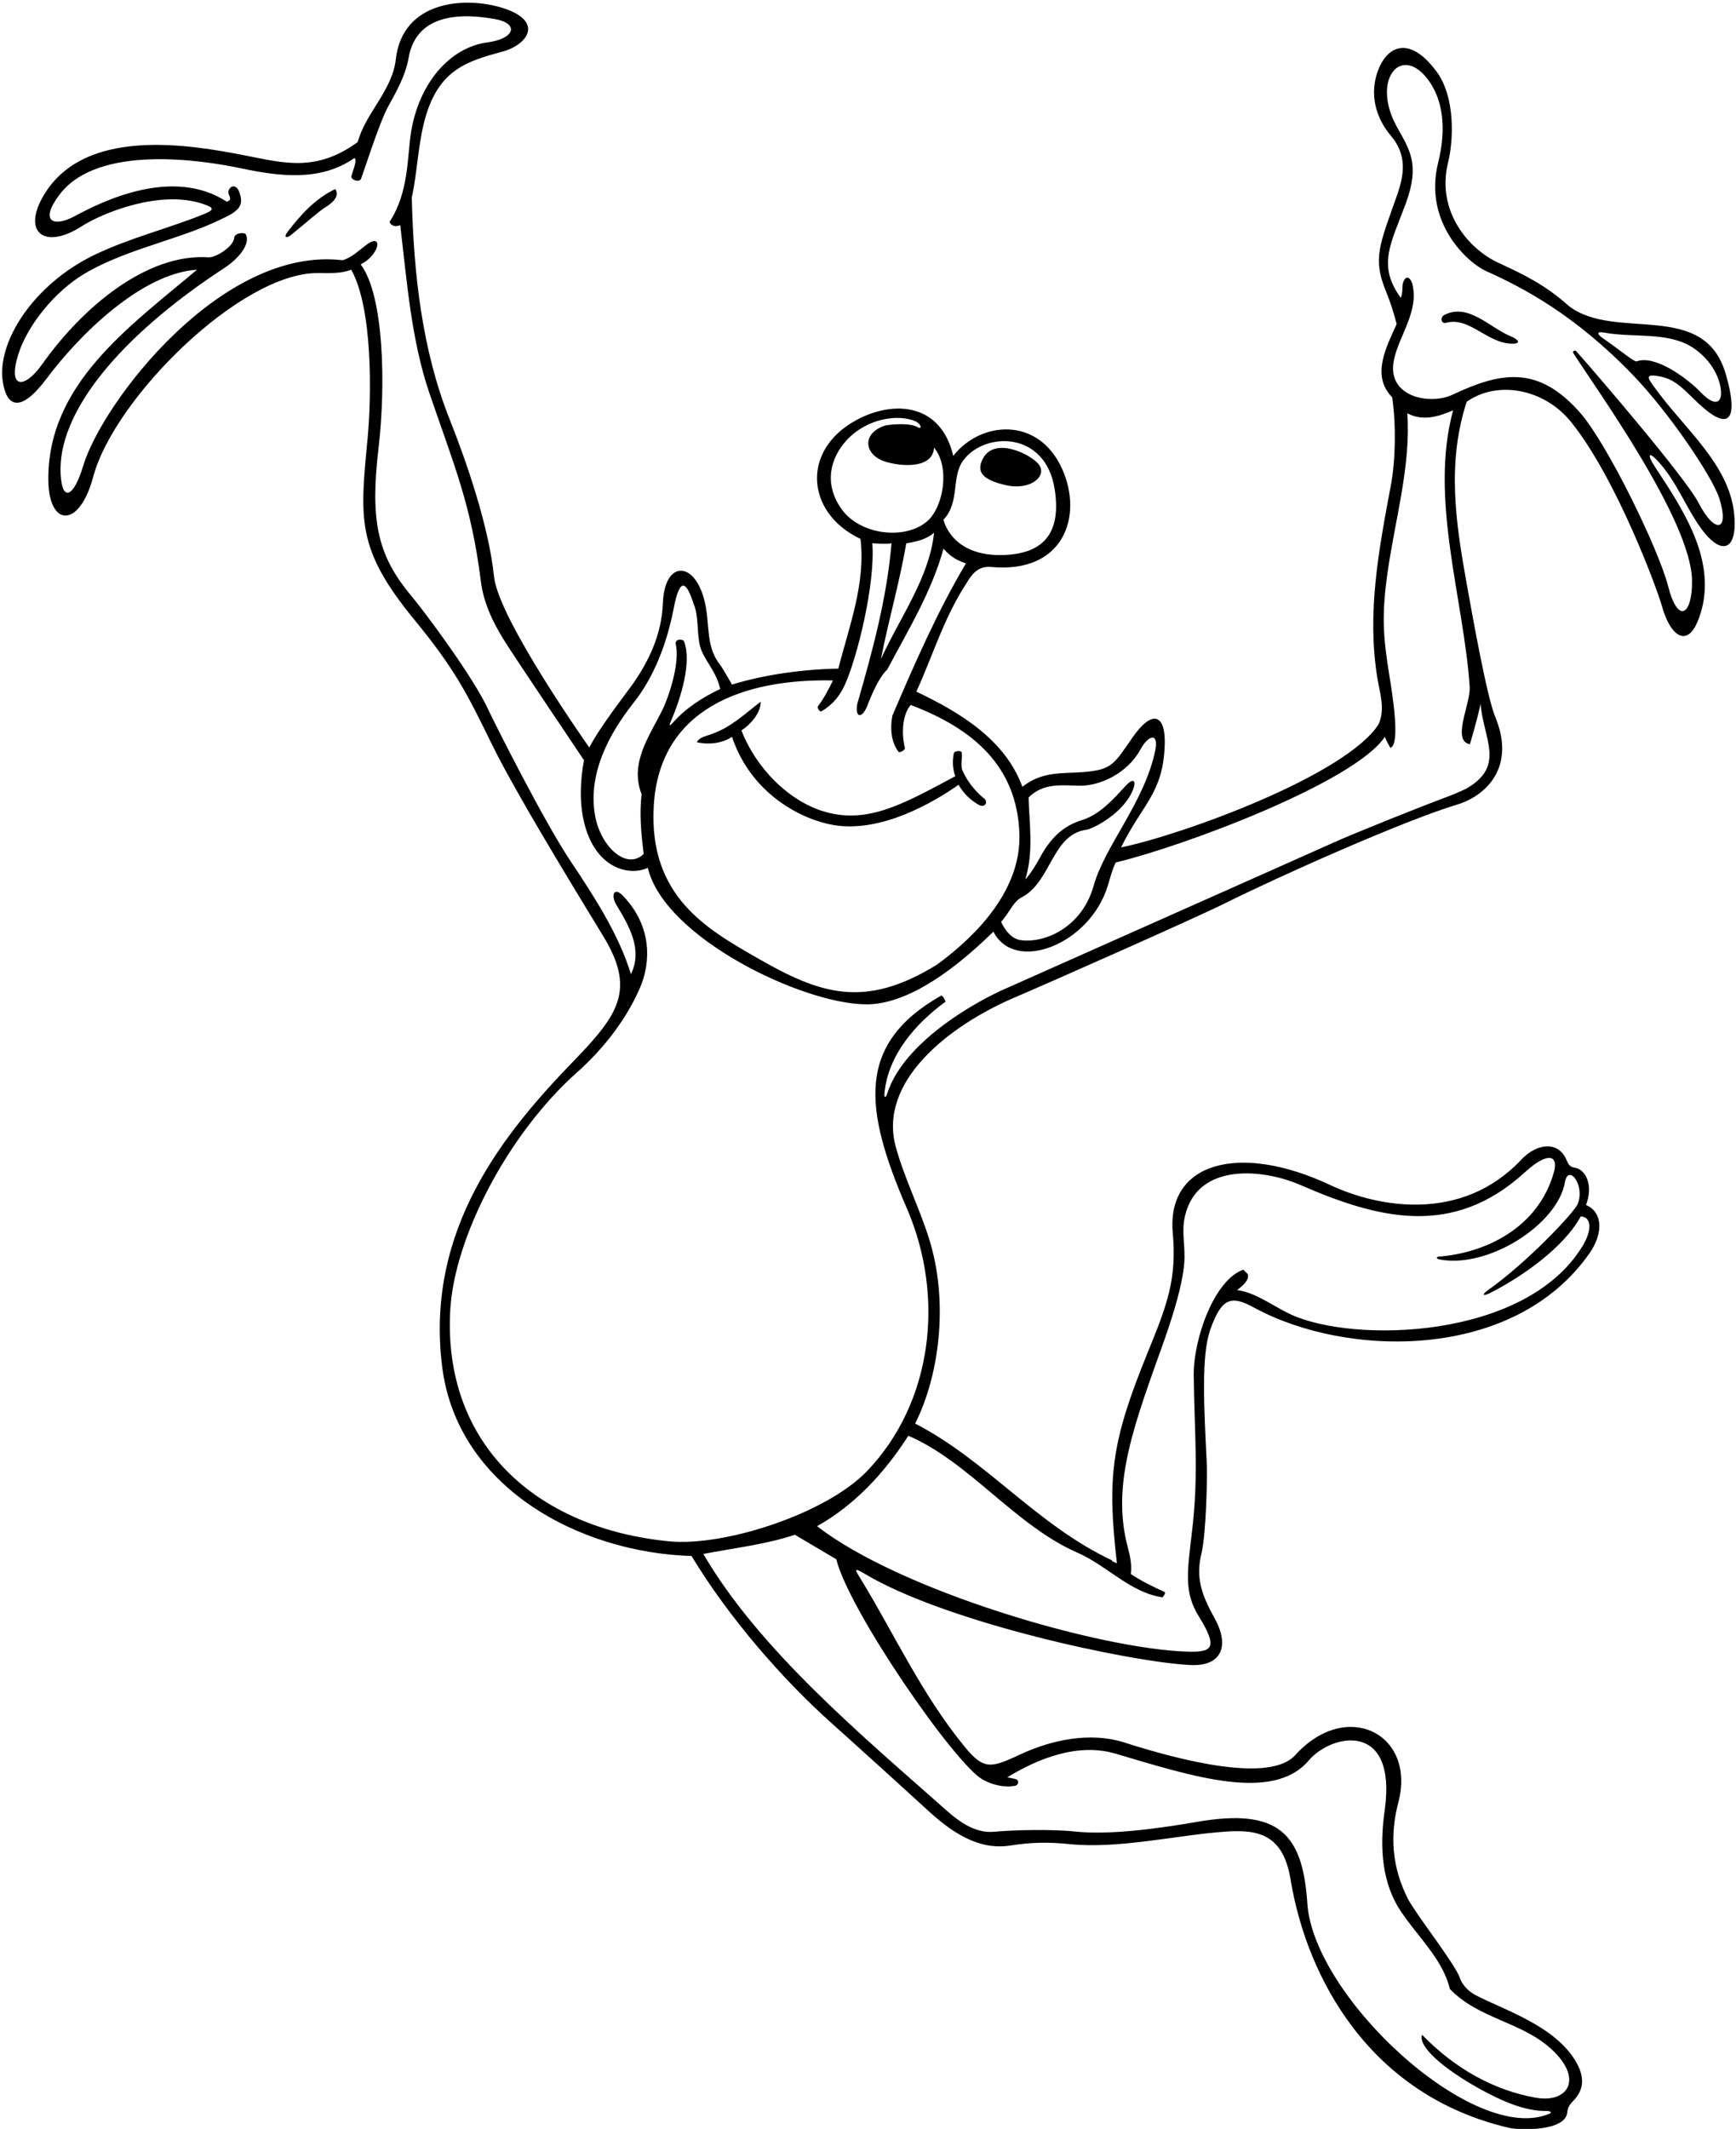 <?xml version="1.0" encoding="UTF-8"?>
<svg xmlns="http://www.w3.org/2000/svg" xmlns:xlink="http://www.w3.org/1999/xlink" width="478pt" height="586pt" viewBox="0 0 478 586" version="1.1">
<g id="surface1">
<path style=" stroke:none;fill-rule:nonzero;fill:rgb(0%,0%,0%);fill-opacity:1;" d="M 477.461 141.152 C 475.961 127.684 463.801 118.012 455.816 106.977 C 454.039 104.52 452.547 102.898 456.371 103.496 C 460.762 104.18 462.656 106.184 466.879 110.293 C 476.84 119.988 478.484 114.613 475.34 103.52 C 469.645 82.129 444.918 94.168 431.984 84.242 C 425.422 78.348 419.305 75.438 412.586 72.344 C 404.27 68.516 395.406 58.039 398.734 44.66 C 400.223 38.684 400.773 26.746 395.543 19.691 C 387.902 9.383 381.68 12.848 379.289 19.797 C 376.633 27.523 380.059 33.945 382.898 37.266 C 387.48 42.621 386.664 48.074 384.672 53.73 C 379.82 67.512 377.906 71.129 381.613 80.172 C 382.812 83.098 383.797 86.129 384.562 89.207 C 381.801 95.387 377.406 103.359 383.344 109.379 C 384.441 117.172 384.25 126.723 382.969 133.57 C 379.605 151.535 376.344 168.672 379.234 186.523 C 379.984 191.141 381.449 195.031 379.602 199.34 C 370.668 213.363 325.695 229.762 308.676 233.258 C 314.641 221.148 320.23 218.422 320.703 205.074 C 320.996 196.871 317.484 194.996 312 202.773 C 306.746 210.223 306.438 211.898 298.215 212.527 C 292.512 212.961 286.891 212.258 281.508 216.586 C 276.789 203.57 264.191 196.02 252.316 190.383 C 256.949 180.215 259.953 169.895 266.215 160.379 C 268.211 156.934 270.145 155.812 273.039 156.074 C 292.875 157.867 298.281 142.148 292.492 129.156 C 286.004 114.594 270.117 115.781 262.473 125.484 C 259.133 111.309 246.879 110.301 237.121 114.953 C 220.453 122.906 221.43 141.012 236.934 148.34 C 238.398 160.621 233.762 172.496 230.832 184.047 C 221.234 184.211 210.496 185.676 201.551 188.441 C 201.551 188.441 198.879 183.762 198.391 183.16 C 194.184 177.938 195.559 172.043 194.043 165.621 C 191.367 154.281 182.961 154.078 182.52 166.055 C 182.199 174.629 178.602 182.285 173.676 189.055 C 171.887 191.516 164.816 200.648 162.266 205.766 C 162.266 205.766 137.223 170.398 136.027 158.727 C 134.605 144.812 128.344 126.816 123.809 115.426 C 116.27 96.496 113.902 75.648 113.379 54.395 C 114.93 47.41 115.094 39.348 117.18 32.164 C 120.969 19.125 128.742 16.797 138.324 14.219 C 145.355 12.328 149.988 5.742 138.18 2.121 C 128.09 -0.973 110.828 0.094 108.984 16.324 C 108.012 24.949 100.688 31.047 98.492 39.102 C 87.059 47.477 78.027 44.84 67.648 42.82 C 52.832 39.938 22.645 34.418 11.621 54.5 C 6.293 64.199 12.484 68.703 22.445 62.316 C 28.25 58.598 43.93 52.207 55.691 56.066 C 58.457 56.973 59.469 57.586 56.41 58.836 C 46.688 62.812 35.578 65.504 25.809 70.258 C 9.297 78.289 -1.082 94.152 0.809 105.336 C 1.93 111.961 5.625 113.863 12.949 104.062 C 21.641 92.422 38.812 75.254 54.246 74.238 C 35.668 89.922 12.836 105.828 13.316 132.508 C 13.543 144.992 21.848 145.535 25.676 131.207 C 31.434 109.637 66.332 74.977 87.547 75.164 C 90.734 75.191 93.988 75.336 96.703 74.238 C 102.68 84.852 102.305 109.098 101.215 120.688 C 99.109 142.98 98.047 151.012 114.051 170.535 C 125.105 184.016 128.422 190.496 135.484 204.965 C 143.121 220.609 165.219 256.086 166.871 258.988 C 174.637 272.598 170.199 279.41 158.344 291.641 C 138.824 311.77 117.02 338.254 121.742 376.172 C 125.848 409.172 159.156 427.344 190.406 428.309 C 200.855 445.531 215.602 462.336 228.566 473.945 C 236.066 480.66 253.48 496.465 254.836 497.738 C 261.988 504.457 269.477 509.359 278.145 508.004 C 283.711 507.129 288.477 506.988 294.48 507.605 C 308.086 509.004 324.145 505.105 337.504 504.164 C 346.5 503.535 353.316 504.977 355.348 517.316 C 359.82 544.488 377.184 576.84 415.578 585.723 C 418.336 586.363 431.199 586.766 431.551 581.352 C 431.641 579.98 432.445 579.047 433.34 578.117 C 435.875 575.484 436.512 572.094 434.09 567.773 C 428.344 557.531 413.637 553.113 406.137 549.094 C 404.332 548.129 402.562 546.301 401.965 544.457 C 400.762 540.727 389.801 526.844 387.684 522.711 C 383.18 513.914 382.68 505.047 385.031 496.109 C 389.984 477.254 370.758 467.516 356.633 483.125 C 349.676 490.812 325.473 484.754 309.324 479.555 C 300.078 476.699 289.582 478.902 281.02 482.883 C 272.957 486.633 270.984 487.336 265.695 480.906 C 253.754 466.375 246.199 449.664 236.98 434.602 C 235.715 432.531 234.715 431.168 237.852 433.062 C 260.363 446.641 311.41 457.535 327.832 458.32 C 336.062 458.711 338.844 453.367 334.41 445.395 C 330.703 438.73 329.234 434.18 330.828 427.535 C 332.121 422.168 332.453 406.34 332.289 403.027 C 331.496 386.996 330.715 373.172 333.258 365.969 C 336.441 356.949 339.184 356.598 345.363 359.961 C 370.914 373.875 416.98 374.656 437.684 344.938 C 441.387 339.621 441.465 333.75 436.703 331.68 C 438.77 326.301 436.711 321.797 433.387 321.371 C 432.25 321.227 431.762 320.34 431.336 319.316 C 429.059 313.848 423.016 314.805 418.938 319.148 C 402.398 336.777 379.184 332.266 366.316 326.211 C 341.438 314.496 321.172 319.781 322.914 339.391 C 324.027 351.918 321.531 358.805 316.062 372.176 C 305.852 397.148 304.844 406.676 307.535 430.344 C 307.047 430.02 306.398 430.02 306.07 429.449 C 285.41 419.688 271.672 402.012 251.988 391.848 C 258.852 378.117 261.152 357.996 255.836 341.031 C 253.168 332.52 248.973 324.188 246.645 315.672 C 241.773 297.867 260.863 282.414 279.828 274.371 C 287.863 270.965 329.469 252.559 337.469 248.559 C 351.996 241.301 386.605 225.855 401.137 221.496 C 409.055 219.121 417.508 211.273 411.691 197.285 C 409.426 191.836 405.57 170.281 403.766 160.23 C 400.836 143.859 398.359 127.438 403.844 110.598 C 412.367 104.566 425.27 107.062 432.57 116.133 C 445.172 131.789 456.43 162.531 457.621 166.883 C 460.055 175.742 465.824 179.957 468.914 166.234 C 471.609 152.52 463.133 139.809 455.641 128.441 C 453.555 125.273 453.836 124.074 456.414 126.84 C 461.684 132.484 464.148 139.672 468.43 145.516 C 474.289 153.512 478.582 151.219 477.461 141.152 Z M 441.766 91.559 C 449.496 92.996 458.512 91.355 465.297 95.195 C 468.68 97.109 472.66 101.156 473.688 106.336 C 474.559 110.723 472.594 112.496 468.215 107.914 C 464.559 104.09 455.66 97.578 450.648 99.473 C 450.016 99.711 446.352 96.57 441.285 93.059 C 439.594 91.887 439.66 91.168 441.766 91.559 Z M 281.75 246.762 C 289.453 242.336 289.789 229.695 299.121 228.398 C 301.02 228.133 309.414 223.816 311.938 217.43 C 313.027 214.57 311.895 214.172 309.938 216.305 C 306.391 220.176 302.77 224.23 297.902 225.746 C 294.055 226.945 290.016 229.301 286.43 235.906 C 283.844 240.672 282.32 242.043 282.32 242.043 C 284.699 234.273 283.379 226.508 283.215 219.512 C 287.441 215.336 292.516 216.234 297.531 216.27 C 302.484 216.305 310.266 213.203 314.047 206.242 C 316.207 202.262 319.113 201.59 318.105 206.512 C 315.191 220.77 304.254 232.723 301.129 243.812 C 297.828 255.52 287.395 259.723 280.953 258.77 C 277.508 258.258 275.652 253.754 275.652 253.754 C 278.254 250.812 278.949 248.043 281.75 246.762 Z M 265.219 126.746 C 270.988 118.852 287.832 118.426 290.391 134.605 C 292.453 147.637 286.422 152.496 276.16 152.781 C 261.82 153.184 259.789 143.055 259.789 143.055 C 264.359 138.219 261.863 131.332 265.219 126.746 Z M 231.633 140.016 C 226.699 132.992 228.723 125.883 233.195 121.094 C 238.832 115.062 247.438 113.918 252.113 115.98 C 253.68 116.742 254.016 118.387 252.527 117.504 C 250.07 116.23 244.246 116.91 243.352 117.246 C 237.062 119.598 238.207 125.301 243.629 127.027 C 248.426 128.559 256.875 128.961 257.188 123.207 C 261.629 128.609 259.785 139.262 255.551 143.246 C 249.781 148.676 236.922 147.543 231.633 140.016 Z M 257.188 146.633 C 255.887 159.078 247.754 169.977 242.547 181.445 C 244.66 170.707 247.672 160.379 249.539 149.559 C 252.227 149.117 255.07 148.504 257.188 146.633 Z M 229.367 187.301 C 228.172 189.695 226.867 192.25 225.23 194.391 C 224.867 194.871 225.777 196.016 226.152 195.801 C 229.273 194.023 231.223 191.512 232.562 188.629 C 235.953 181.324 241.062 160.789 240.188 149.531 C 240.188 149.531 243.848 149.84 245.473 149.559 C 244.199 164.695 240.195 179.363 236.059 193.715 C 235.348 197.754 237.402 197.836 238.793 194.301 C 240.039 191.055 242.18 186.168 244.254 184.371 C 249.867 173.801 256.535 162.898 259.789 151.023 C 261.922 153.465 263.695 154.277 265.973 155.09 C 258.242 168.023 251.656 183.07 245.719 196.98 C 245.027 200.426 245.391 204.395 247.395 206.91 C 247.758 207.367 249.273 206.379 249.164 205.93 C 248.184 201.953 248.422 196.754 250.762 194.051 C 267.848 200.516 280.094 210.832 280.688 229.57 C 281.16 244.527 269.684 256.93 258.082 265.469 C 238.039 277.895 225.754 273.621 208.496 263.695 C 194.77 255.797 178.523 246.809 180.016 221.738 C 181.594 195.164 204.539 186.773 229.367 187.301 Z M 174.414 193.508 C 179.953 186.523 183.59 177.41 185.531 167.309 C 187.238 158.43 189.102 160.289 190.977 166.234 C 192.441 169.406 191.816 174.34 192.789 178 C 193.832 181.711 197.254 184.715 198.297 189.66 C 193.504 191.926 188.867 194.863 185.285 198.926 C 184.371 199.965 184.148 199.82 184.715 198.527 C 187.672 191.77 190.445 182.098 188.367 176.586 C 188.07 175.801 185.723 175.777 186.086 177.391 C 187.258 182.617 184.062 192.004 182.438 195.316 C 178.906 202.512 173.27 209.953 176.66 218.617 C 176.012 224.148 176.578 229.762 177.23 235.047 C 172.672 239.605 165.469 233.266 163.879 224.652 C 161.793 213.348 167.387 202.367 174.414 193.508 Z M 270.531 489.816 C 273.438 491.457 276.895 492.133 279.719 491.512 C 280.773 490.859 280.402 489.812 279.426 489.648 L 277.359 489.234 C 285.816 484.027 296.879 479.637 307.211 482.727 C 328.406 489.008 350.512 496.18 360.348 484.59 C 366.598 477.223 384.605 473.535 381.312 498.02 C 379.66 509.129 380.742 518.742 385.77 526.207 C 390.516 533.25 397.344 539.461 399.203 547.473 C 407.121 555.738 418.895 556.465 427.156 564.035 C 436.199 572.328 431.586 578.926 422.984 577.434 C 411.227 575.395 400.414 569.246 391.559 560.082 C 390.352 563.5 398.09 569.746 406.902 574.688 C 414.262 578.812 420.406 581.18 425.914 581.066 C 426.785 581.047 427.379 581.48 426.816 581.73 C 406.176 590.973 361.672 549.809 359.969 523.93 C 358.703 504.688 352.07 497.574 329.488 501.504 C 320.234 503.113 305.879 505.215 296.141 504.152 C 290.121 503.492 279.371 503.676 273.781 504.203 C 268.77 504.676 264.516 501.801 260.605 498.336 C 237.816 478.125 209.164 454.316 193.66 427.742 C 201.387 426.234 211.289 425.059 218.852 422.453 L 230.262 429.203 C 233.848 443.543 262.918 485.52 270.531 489.816 Z M 296.719 427.414 C 304.77 430.914 311.195 438.395 320.145 439.699 C 320.305 439.211 320.957 438.883 320.715 438.234 C 317.867 436.934 314.125 435.145 311.359 433.273 C 311.727 430.547 311.094 428.086 310.465 425.664 C 305.918 408.215 312.457 391.715 320.715 368.527 C 323.133 361.531 325.5 354.008 326.051 347.949 C 326.504 342.934 325.188 339.27 326.301 334.621 C 329.867 319.723 348.176 321.887 357.926 326.125 C 379.453 335.488 399.969 340.867 419.855 322.695 C 426.242 316.863 429.133 318.023 427.895 322.531 C 423.664 337.953 409 344.922 396.168 345.895 C 395.422 345.953 395.461 346.488 396.266 346.652 C 409.457 349.32 428.816 337.258 430.902 325.402 C 431.809 320.27 436.469 326.102 434.441 331.355 C 433.574 333.613 420.598 347.422 409.703 355.137 C 407.977 356.359 408.176 356.973 410.355 355.875 C 418.676 351.691 430.551 343.516 435.238 334.852 C 438 334.852 438.605 338.25 435.801 342.895 C 420.184 368.801 372.559 369.797 355.375 361.789 C 350.383 359.465 345.895 355.828 340.641 355.105 C 342.023 354.047 344.059 352.422 343.57 350.711 L 342.348 349.492 C 334.352 352.246 328.578 368.551 328.688 378.543 C 328.871 395.078 330.129 405.648 328.164 422.004 C 326.82 433.203 326.07 438.43 330.121 444.984 C 335.535 453.75 333.777 454.859 326.715 454.621 C 302.305 453.793 247.777 437.828 224.977 420.094 C 235.469 414.238 243.766 405.129 250.109 395.203 C 266.949 402.445 279.555 419.934 296.719 427.414 Z M 404.668 188.969 C 404.996 193.781 399.566 203.824 404.734 204.871 C 404.734 204.871 406.824 197.863 407.664 193.727 C 408.465 203.496 414.68 210.93 403.598 217.152 C 401.527 218.148 399.316 219.039 397.055 219.863 C 392.656 221.473 372.727 229.402 367.078 231.98 C 362.859 233.902 277.074 272.016 275.609 272.695 C 265.461 277.418 248.355 288.098 244.297 301.035 C 243.914 302.254 243.402 302.238 243.516 301.02 C 244.5 290.453 251.973 281.844 260.359 275.719 C 260.113 275.148 259.871 274.414 259.219 274.008 C 235.625 287.359 237.863 305.234 249.703 332.621 C 260.27 357.059 256.773 386.113 238.707 404.961 C 227.531 416.617 199.523 425.754 184.246 424.266 C 147.762 420.719 121.887 397.629 123.98 360.559 C 125.098 340.703 139.758 312.191 158.91 295.156 C 164.426 290.25 171.621 282.383 176.148 272.074 C 179.316 264.852 179.535 254.855 171.488 246.531 C 169.137 244.098 168.066 246.316 169.738 249.117 C 173.125 254.773 177.07 261.254 173.73 268.152 C 170.367 257.184 163.684 246.887 156.863 236.672 C 149.684 225.91 135.883 198.469 134.637 195.719 C 130.414 186.383 116.695 168.117 113.188 163.926 C 103.773 152.676 101.914 143.141 104.246 123.145 C 106.176 106.613 105.871 81.531 99.309 72.773 C 100.82 72.02 102.039 70.969 102.965 69.629 C 104.734 67.062 103.918 65.23 101.234 67.145 C 98.941 68.777 97.129 70.773 94.344 71.637 C 61.047 67.641 28.148 110.766 22.898 128.25 C 20.34 136.777 17.141 138.391 16.695 130.594 C 15.738 113.797 32.551 92.891 61.789 73.754 C 66.383 70.742 68.992 66.707 67.633 64.453 C 67.305 63.918 64.594 64.07 64.492 65.453 C 64.312 67.938 59.312 70.961 57.449 70.836 C 40.465 69.664 22.762 84.512 11.59 100.289 C 6.723 107.156 2.027 107.125 5.039 97.539 C 7.59 89.41 15.238 80.117 23.184 75.391 C 35.691 67.953 51.539 65.699 63.926 58.785 C 65.875 57.402 67.332 56.133 65.633 52.277 C 64.332 50.199 62.793 51.883 62.883 53.051 C 62.949 53.898 64.168 54.922 62.461 55.531 C 47.582 45.836 28.289 55.336 20.543 59.516 C 14.801 62.613 10.707 61.078 16.414 53.539 C 26.941 39.637 55.574 44.055 66.395 46.336 C 76.73 48.512 88.195 50.09 97.598 43.492 C 98.492 44.062 96.988 47.375 96.773 48.461 C 96.543 49.602 98.973 50.266 99.402 49.238 C 99.949 47.914 104.48 33.648 106.859 29.352 C 109.242 25.051 111.656 20.77 112.52 15.879 C 114.668 3.648 127.098 3.539 136.52 5.301 C 142.848 6.48 141.883 10.637 134.246 11.66 C 123.684 13.078 115.395 23.055 113.203 36.227 C 112.105 42.82 112.691 52.762 107.277 61.062 C 107.605 62.281 109.23 62.527 110.207 61.957 C 112.027 77.395 113.262 93.676 118.223 108.18 C 125.035 128.082 129.789 139.055 132.387 159.934 C 133.16 166.148 135.891 171.684 139.281 177.012 C 142.621 182.254 160.801 209.262 160.801 209.262 C 159.82 214.422 159.477 220.504 160.758 226.062 C 163.777 239.148 173.32 241.262 178.367 238.871 C 182.934 258.086 220.812 276.301 238.398 276.457 C 248.312 276.547 260.391 269.32 273.535 256.441 C 279.312 267.996 300.078 260.086 305.047 243.75 C 305.703 241.602 306.215 239.398 307.211 237.406 C 325.801 232.969 372.875 215.379 381.312 202.836 C 381.688 203.895 382.422 205.039 382.828 205.855 C 385.656 204.988 383.395 191.129 382.582 186.125 C 380.82 175.293 380.363 169.285 382.121 157.141 C 384.215 142.695 388.516 127.945 387.492 113.77 C 392.047 116.129 396.359 114.504 400.102 112.957 C 393.484 137.293 403.031 164.867 404.668 188.969 Z M 467.699 138.43 C 464.172 131.594 439.871 103.246 434.012 96.676 C 433.629 96.246 432.961 96.668 433.191 97.172 C 439.02 106.375 465.609 143.016 465.887 159.703 C 466.047 169.18 462.059 172.117 459.301 161.328 C 456.695 151.133 442.527 122.098 435.105 113.637 C 423.445 100.352 413.172 102.43 399.848 108.684 C 393.789 111.527 381.859 109.344 383.77 99.301 C 385.051 92.586 390.84 85.699 388.863 78.094 C 388.523 76.797 387.188 75.16 386.293 77.93 C 386.004 78.824 386.324 80.57 385.703 81.992 C 379.09 72.898 383.066 66.941 387.105 55.926 C 391.094 45.051 388.008 41.055 384.582 34.84 C 377.402 21.812 386.012 11.688 393.535 22.387 C 397.18 27.57 398.371 35.195 395.988 44.77 C 391.848 61.398 404.297 72.43 409.176 74.613 C 419.23 79.117 433.656 86.613 449.738 103.359 C 459.52 113.539 471.484 131.125 473.422 137.246 C 476.285 146.301 472.18 147.113 467.699 138.43 "/>
<path style=" stroke:none;fill-rule:nonzero;fill:rgb(0%,0%,0%);fill-opacity:1;" d="M 79.121 63.898 C 78.129 65.195 78.711 65.875 80.34 64.527 C 83.973 61.523 88.281 57.828 89.398 57.172 C 91.484 55.941 93.645 54.023 92.312 52.035 C 86.812 54.656 82.77 59.137 79.121 63.898 "/>
<path style=" stroke:none;fill-rule:nonzero;fill:rgb(0%,0%,0%);fill-opacity:1;" d="M 415.961 92.562 C 410.102 90.164 404.328 83.309 397.672 86.699 C 396.465 87.316 396.812 89.238 398.152 88.867 C 404.66 87.066 409.418 94.582 416.434 94.602 C 418.895 94.605 418.141 93.453 415.961 92.562 "/>
<path style=" stroke:none;fill-rule:nonzero;fill:rgb(0%,0%,0%);fill-opacity:1;" d="M 276.844 133.523 C 283.836 135.148 288.441 130.961 286.039 127.855 C 283.898 125.086 273.914 120.062 270.645 126.219 C 268.547 130.16 271.008 132.172 276.844 133.523 "/>
<path style=" stroke:none;fill-rule:nonzero;fill:rgb(0%,0%,0%);fill-opacity:1;" d="M 201.551 202.836 C 206.93 218.824 221.016 225.676 229.551 227.109 C 242.73 229.32 257.18 220.766 263.938 216.016 C 265.293 218.402 267.266 220.328 269.605 221.594 C 271.23 222.469 272.414 220.598 270.609 219.512 C 268.328 217.559 266.215 214.875 265.078 212.191 C 264.352 211 265.047 208.652 264.805 207.211 C 264.664 206.391 262.766 206.789 262.664 207.215 C 262.176 209.285 262.301 211.836 263.043 213.656 C 249.277 221.004 239.402 226.734 227.664 223.602 C 217.039 220.766 207.93 210.973 204.152 201.047 C 206.84 199.34 209.582 195.969 209.441 193.156 C 204.969 196.574 201.387 200.07 196.262 201.941 C 194.719 202.594 192.523 202.836 191.871 204.301 C 191.871 204.301 197.078 205.738 201.551 202.836 "/>
</g>
</svg>
